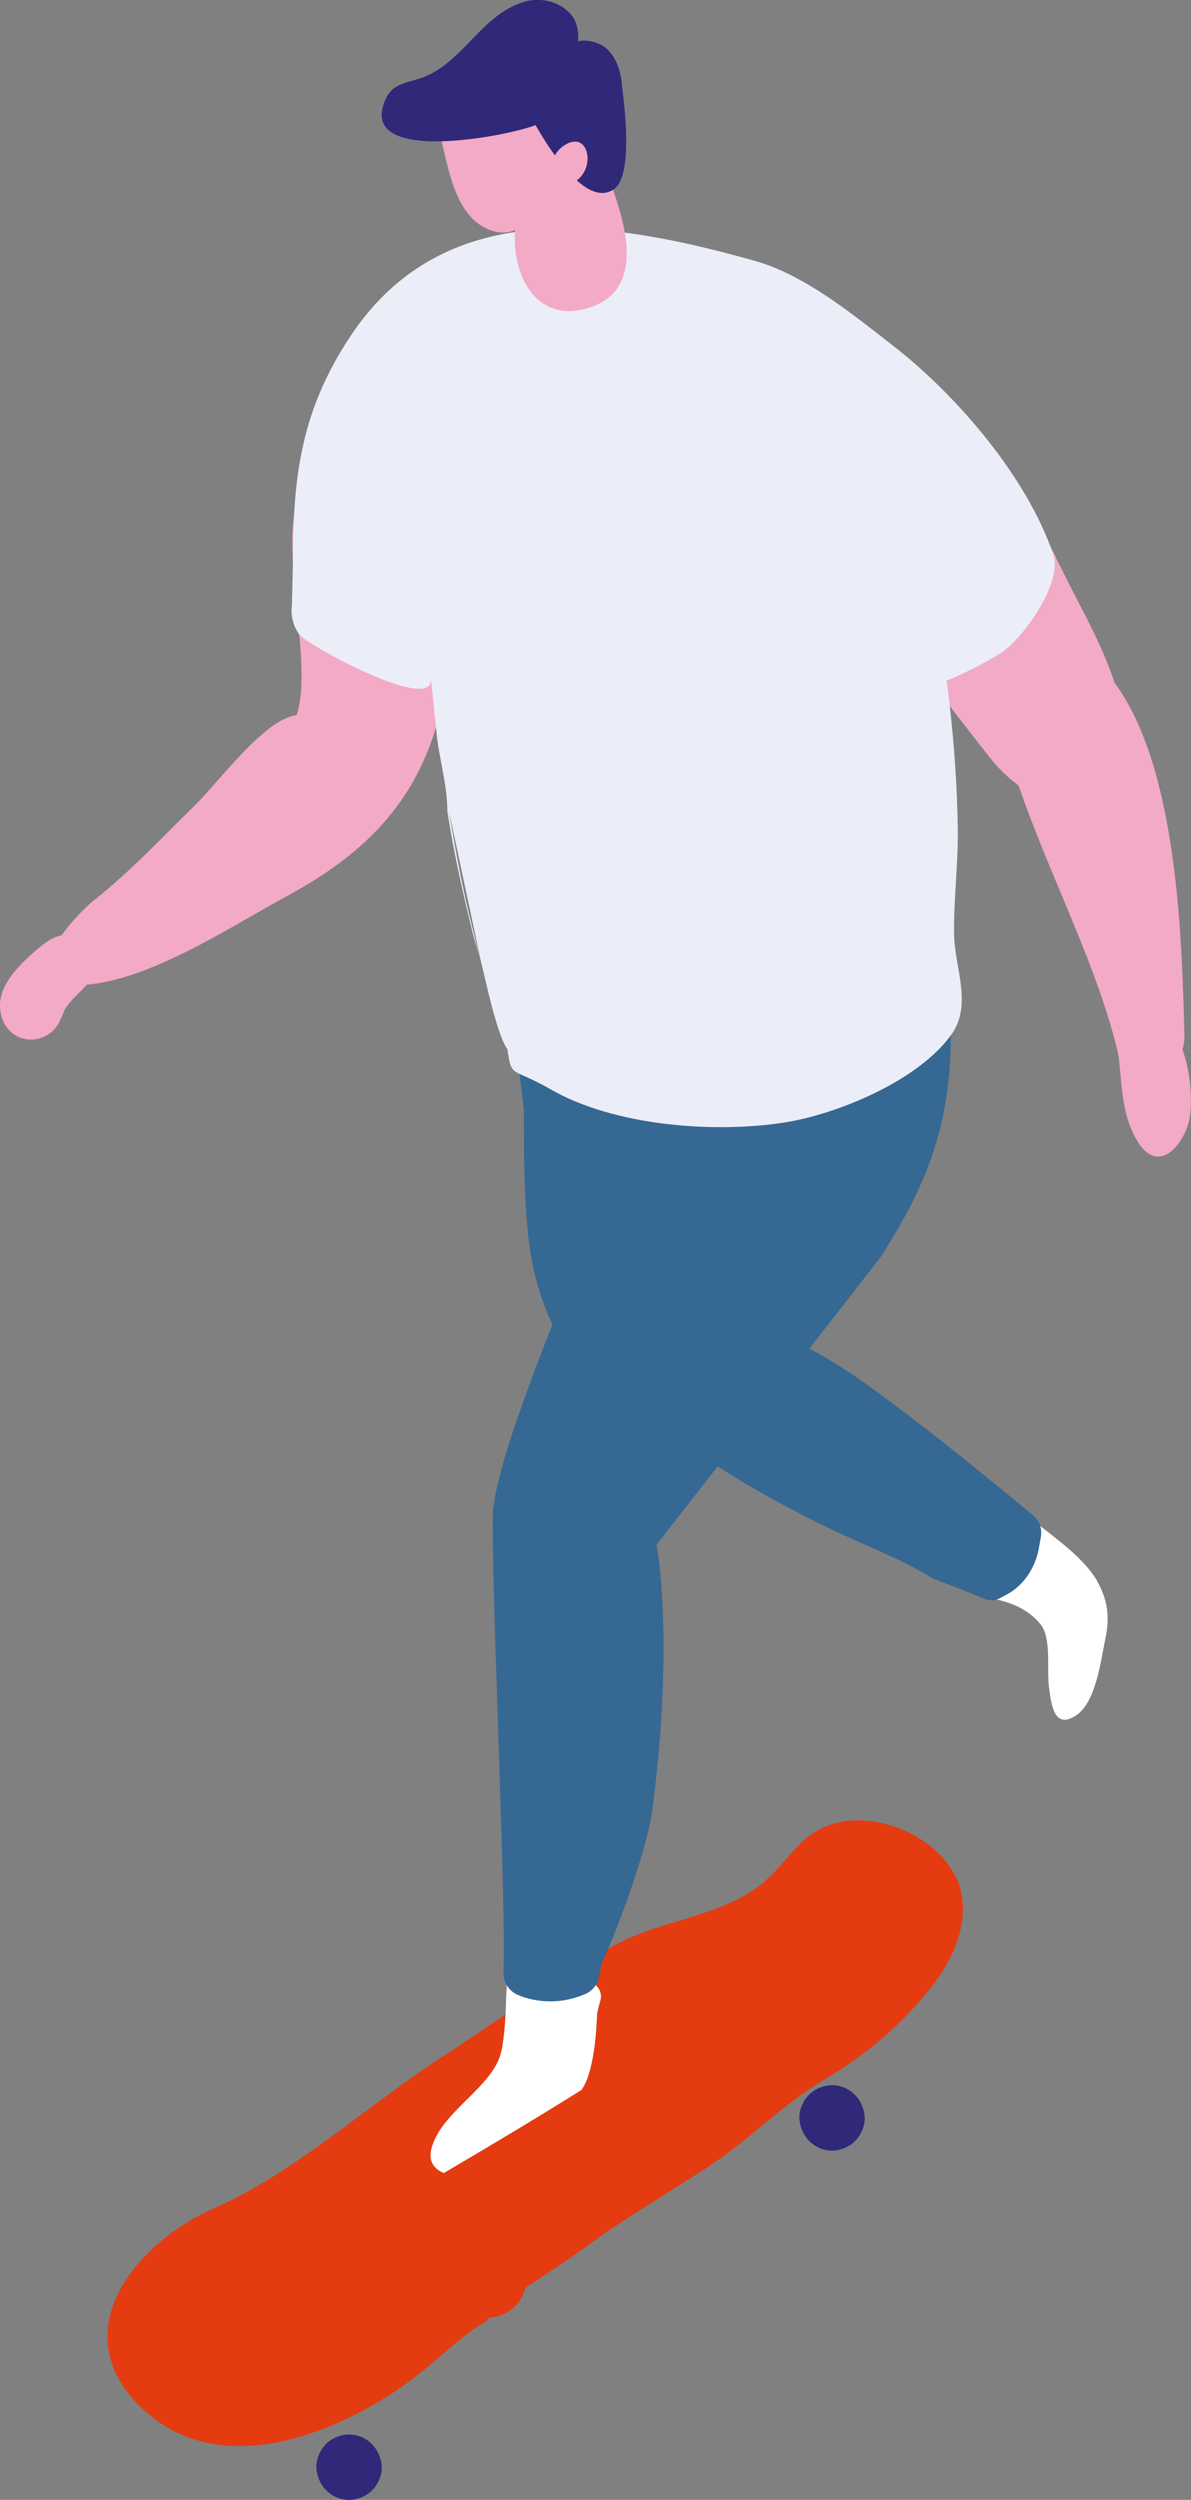 <?xml version="1.0" encoding="UTF-8"?>
<svg id="uuid-3d711fca-0028-47b4-b3b9-ef4f47669c6c" data-name="Calque_2" xmlns="http://www.w3.org/2000/svg" viewBox="0 0 36.1 75.72">
  <rect x="0" y="0" width="36.1" height="75.72" fill="#808080" stroke="none"/>
  <defs>
    <style>
      .uuid-20189186-ce57-45e0-bd92-0316e5c0467c {
        fill: #fff;
      }

      .uuid-c0e1801a-7cc8-45d2-aadd-49d6c80b950a {
        fill: #ebeef8;
      }

      .uuid-5f8e2cd2-854f-4256-b707-8a1f1fde669f {
        fill: #f3aac6;
      }

      .uuid-1c0b4f84-dd81-440a-8052-8c29b6e6e85e {
        fill: #302879;
      }

      .uuid-96a69d4a-a161-4f86-ad9e-d5a3ab13ce70 {
        fill: #356893;
      }

      .uuid-d36ecfe6-d9ec-48f9-810e-9dc1fcc1e0da {
        fill: #e53b11;
      }
    </style>
  </defs>
  <g id="uuid-45d4aeff-ff0e-452a-afaf-7b1fa25846e4" data-name="Les_personnages">
    <g id="uuid-d879fce3-c3aa-4b9f-9a79-60ace27d0af7" data-name="CharaSkateSansCasque_x5F_BG">
      <path class="uuid-d36ecfe6-d9ec-48f9-810e-9dc1fcc1e0da" d="M28.98,56.88c-.55-1.2-2.19-1.93-3.46-1.7-1.38.25-1.63,1.39-2.73,2.1-1.25.81-2.89.93-4.22,1.67-1.79,1.01-3.45,2.24-5.17,3.35-2.3,1.5-4.48,3.52-6.92,4.59-2.31,1.02-4.47,3.6-2.37,5.86,2.12,2.28,5.37,1.26,7.64-.17.62-.39,1.18-.85,1.73-1.33.28-.24.56-.47.86-.69.12-.09.62-.36.42-.35.65-.03,1.04-.43,1.16-.91.61-.41,1.23-.8,1.82-1.23,1.21-.9,2.46-1.61,3.71-2.43,1.25-.81,2.25-1.89,3.52-2.64,1.28-.75,2.4-1.7,3.31-2.88.9-1.17,1.12-2.34.7-3.27"/>
      <path class="uuid-1c0b4f84-dd81-440a-8052-8c29b6e6e85e" d="M10.58,73.74c-.26,0-.52.11-.7.29-.17.17-.3.45-.29.7.02.54.44.99.99.99.25,0,.52-.11.7-.29.17-.17.3-.45.29-.7-.02-.54-.44-.99-.99-.99"/>
      <path class="uuid-1c0b4f84-dd81-440a-8052-8c29b6e6e85e" d="M25.22,63.16c-.26,0-.52.11-.7.29-.17.17-.3.45-.29.7.02.54.44.99.99.99.25,0,.52-.11.7-.29.17-.17.3-.45.29-.7-.02-.54-.44-.99-.99-.99"/>
      <path class="uuid-20189186-ce57-45e0-bd92-0316e5c0467c" d="M15.37,59.95c-.01.23-.02.42-.03.57,0,.16-.03,1.39-.21,1.83-.32.81-1.38,1.47-1.84,2.24-.31.53-.38,1,.16,1.23,1.06-.62,2.78-1.64,4.18-2.52.09-.14.15-.27.19-.39.19-.57.25-1.24.28-1.93.03-.13.06-.26.1-.39.09-.33-.21-.63-.54-.55-.78.19-1.56.2-2.29-.09"/>
      <path class="uuid-20189186-ce57-45e0-bd92-0316e5c0467c" d="M33.26,47.89c-.43-.72-1.22-1.26-1.95-1.84-.27.57-.61,1.09-.92,1.64-.02.07-.04.13-.06.2-.04.19-.11.37-.19.54.52.12,1.02.3,1.4.77.33.41.19,1.32.25,1.85.07.56.15,1.37.84.9.6-.41.74-1.69.88-2.34.15-.7.02-1.25-.26-1.72"/>
      <path class="uuid-96a69d4a-a161-4f86-ad9e-d5a3ab13ce70" d="M31.34,45.92c-.58-.48-2.56-2.11-3.78-3.03-1.74-1.32-2.99-2.21-4.35-2.53-.54-.12-.2-4.4.71-9.14l.04-.23-3.32-1.74v-1.77c-1.48,1.03-5.56-5.76-5.99-3.84-.11.48,1.23,9.55,1.23,10.04,0,1.32,0,2.64.15,3.92.19,1.55.75,2.84,1.56,3.95.08-.01.16,0,.23.08.23.24.48.47.72.69.1-.11.28-.15.42-.02,1.75,1.6,4,2.94,6.13,3.97,1.02.5,2.18.92,3.18,1.54.55.21,1.08.41,1.58.62.07.03.14.04.21.04.09,0,.18-.02.26-.07l.19-.1c.51-.27.87-.8.98-1.41l.06-.34c.04-.25-.04-.49-.23-.64"/>
      <path class="uuid-96a69d4a-a161-4f86-ad9e-d5a3ab13ce70" d="M28.82,31.36l-4.9.44c-1.87.36-3.77,1.12-4.1,1.26l-.12.05-.04.12c-.16.46-4.66,10.28-4.72,12.65-.05,2.11.41,11.93.32,13.85-.01.31.17.59.45.7.31.13.64.19.97.19s.63-.06.93-.17l.1-.04c.24-.09.41-.3.45-.56.02-.1.04-.22.07-.37.28-.56,1.36-3.26,1.55-4.71.67-5.21.12-7.98.12-7.98l6.79-8.71c1.42-2.22,2.12-4,2.13-6.72"/>
      <path class="uuid-5f8e2cd2-854f-4256-b707-8a1f1fde669f" d="M32.01,16.88c-.05-.09-.09-.18-.14-.27-.6-1.13-1.32-2.29-2.14-3.36-.39-.17-.76-.36-1.1-.58-1.65-1.05-3.3-2.23-5.01-3.23-.1-.02-.2-.04-.3-.06-.03,0-.06-.01-.09-.02l.34.05s-.06-.03-.1-.05c-1.33-.34-2.55-.92-3.61-1.75-.47.26-.83.71-1.01,1.34-.23.84-.03,1.67.36,2.43.43.82,1.1,1.57,1.69,2.18,1.23,1.27,2.64,2.33,3.97,3.48,1.16,1.01,2.12,2.1,3.03,3.24.12.15.25.31.37.46.18.21.35.43.52.65.42.54.85,1.1,1.29,1.65.97,1.19,2.96,2.22,3.79.23.74-1.81-.85-4.31-1.62-5.89-.08-.17-.17-.33-.25-.5"/>
      <path class="uuid-5f8e2cd2-854f-4256-b707-8a1f1fde669f" d="M1.66,28.65c.33-.58.94-1.19,1.21-1.4,1.08-.85,2.05-1.89,3.03-2.85.73-.71,2.12-2.63,3.09-2.74.51-1.45-.49-4.97.02-6.42.65-1.82,3.16-.94,4.25,1.17.67,1.3.48,3.08.23,4.47-.54,3.01-2.1,4.81-4.79,6.26-1.74.94-4.26,2.64-6.31,2.7-1.13.04-1.1-.56-.73-1.2"/>
      <path class="uuid-5f8e2cd2-854f-4256-b707-8a1f1fde669f" d="M0,30.5c-.03-.6.47-1.15.88-1.53.19-.17.41-.37.63-.5.35-.21.97-.29,1.23.13.53.85-.2,1.27-.62,1.76-.01.01-.04.05-.05.06-.05.07-.09.13-.13.2,0,0,0,0,0,.01,0,.01,0,.03-.02.05-.05.12-.1.24-.17.36-.22.36-.68.53-1.08.41-.42-.13-.65-.52-.67-.94"/>
      <path class="uuid-5f8e2cd2-854f-4256-b707-8a1f1fde669f" d="M33.9,31.95c-.74-3.2-2.75-6.61-3.49-9.75-.45-1.91,1.09-3.82,2.9-2.06,2.39,2.32,2.51,8.24,2.59,11.2.04,1.35-1.68,2-2,.61"/>
      <path class="uuid-5f8e2cd2-854f-4256-b707-8a1f1fde669f" d="M33.9,31.95c-.11-.89.91-1.31,1.56-.76.6.51.75,2.21.56,2.84-.22.74-.97,1.59-1.6.44-.44-.8-.41-1.67-.52-2.52"/>
      <path class="uuid-c0e1801a-7cc8-45d2-aadd-49d6c80b950a" d="M31.93,16.81c-.79-2.35-2.93-4.84-4.85-6.33-1.05-.81-2.62-2.13-4.17-2.57-4.23-1.19-9.39-2.12-12.3,2.29-1.46,2.21-1.73,4.18-1.73,6.77,0,0-.03,1.3-.03,1.3,0,.01,0,.02,0,.04-.04.3.02.61.19.86.02.03.03.05.03.05.28.34,4.1,2.42,3.99,1.33l.19,1.82c.1.74.31,1.47.31,2.21.19,1.22.46,2.43.75,3.61.08.33.19.64.27.94-.08-.3-.16-.62-.24-.94-.3-1.18-.53-2.39-.73-3.61l.97,4.55c.13.52.49,2.24.8,2.65.13.9.12.53,1.3,1.21,1.91,1.1,4.88,1.34,7.03,1.02,1.63-.24,4.1-1.26,5.11-2.65.67-.91.12-2.03.1-3.04-.02-1.06.13-2.19.11-3.28-.02-1.18-.1-2.41-.24-3.64-.03-.26-.06-.52-.1-.78.55-.23,1.09-.5,1.6-.81.71-.43,1.92-2.16,1.64-2.99"/>
      <path class="uuid-5f8e2cd2-854f-4256-b707-8a1f1fde669f" d="M13.68,2.88c.37-.4.75-.78,1.15-1.14.33.18.64.47,1.01.53.21.04.4.14.53.34.15.23,1.07.41,1.17.65.76,1.86,2.78,5.47.14,6.11-1.37.33-2.16-.91-2.07-2.4-.21.09-.44.09-.66.03-.25-.07-.48-.22-.67-.42-.35-.38-.54-.9-.68-1.42-.13-.48-.3-1.18-.33-1.84.14-.16.28-.31.41-.46"/>
      <path class="uuid-1c0b4f84-dd81-440a-8052-8c29b6e6e85e" d="M18.85,2.52c-.06-.5-.26-.99-.67-1.18-.24-.11-.46-.13-.66-.09.03-.35-.05-.68-.31-.91-.32-.3-.81-.41-1.27-.3-.15.04-.3.1-.44.17-1.01.52-1.52,1.61-2.55,2.08-.49.23-1.01.17-1.25.69-.97,2.07,3.75,1.13,4.53.81.02,0,1.4,2.63,2.38,1.94.6-.42.31-2.61.23-3.22"/>
      <path class="uuid-5f8e2cd2-854f-4256-b707-8a1f1fde669f" d="M16.93,4.55s.08-.08.12-.11c.83-.61,1.07.8.26,1.12-.77.3-.75-.58-.38-1.01"/>
    </g>
  </g>
</svg>